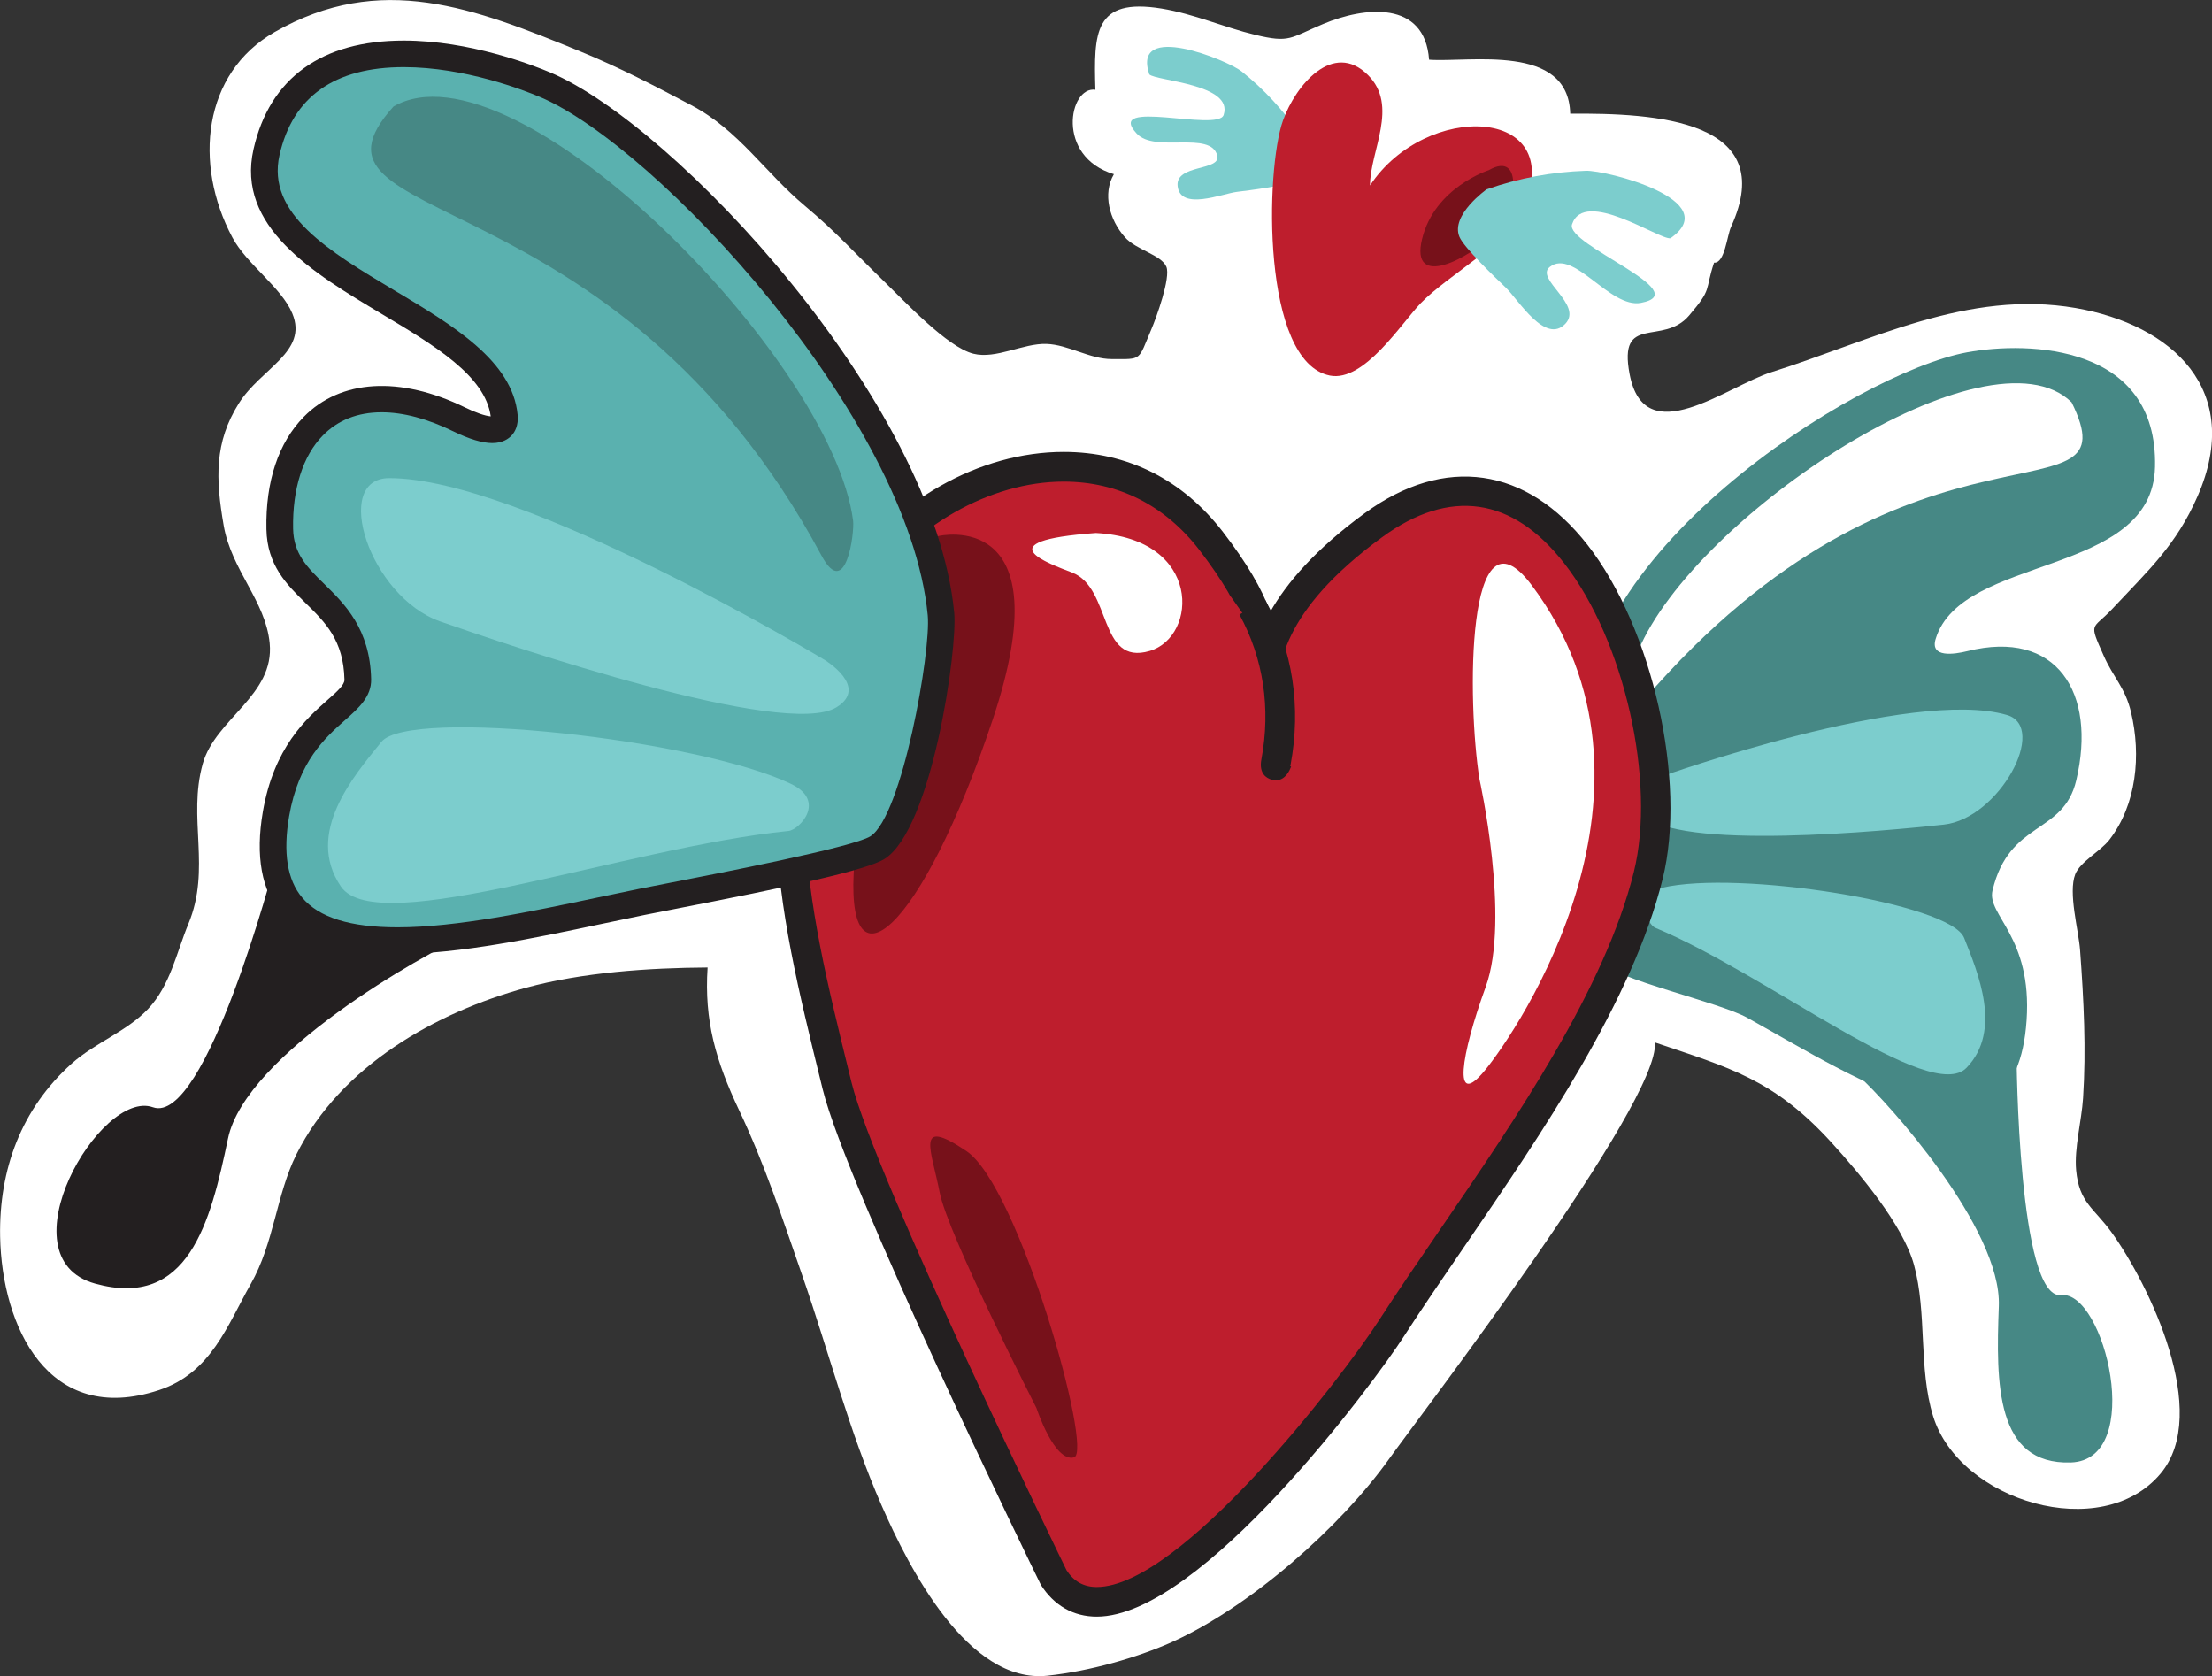<?xml version="1.0" encoding="utf-8"?>
<!-- Generator: Adobe Illustrator 16.0.0, SVG Export Plug-In . SVG Version: 6.00 Build 0)  -->
<!DOCTYPE svg PUBLIC "-//W3C//DTD SVG 1.1//EN" "http://www.w3.org/Graphics/SVG/1.1/DTD/svg11.dtd">
<svg version="1.1" id="Layer_1" xmlns="http://www.w3.org/2000/svg" xmlns:xlink="http://www.w3.org/1999/xlink" x="0px" y="0px"
	 width="124.484px" height="94.314px" viewBox="0 0 124.484 94.314" enable-background="new 0 0 124.484 94.314"
	 xml:space="preserve">
<rect x="0" y="0" width="124.484" height="94.314" fill="#333333" stroke="none"/>
<g id="Layer_2">
</g>
<g>
	<path fill="#FFFFFF" d="M78.199,82.06c-2.759,3.88-7.886,8.393-12.276,10.354c-1.955,0.871-4.604,1.624-6.97,1.878
		c-4.475,0.478-7.809-6.081-9.336-9.572c-1.82-4.151-2.943-8.56-4.49-13.012c-1.099-3.154-2.087-6.186-3.53-9.229
		c-1.313-2.778-1.973-5.051-1.775-8.038c-3.29,0.02-7.051,0.271-10.244,1.146c-5.021,1.371-10.409,4.376-12.902,9.381
		c-1.125,2.254-1.246,4.966-2.567,7.29c-1.305,2.291-2.218,4.996-5.163,5.965c-6.248,2.057-8.849-3.609-8.939-8.646
		c-0.067-3.779,1.193-7.191,4.035-9.736c1.3-1.162,3.104-1.806,4.29-3.066c1.255-1.333,1.593-3.154,2.272-4.796
		c1.289-3.105-0.054-5.927,0.805-9.001c0.708-2.535,4.058-3.852,3.767-6.792c-0.234-2.378-2.15-4.099-2.587-6.61
		c-0.461-2.653-0.527-4.688,0.85-6.877c1.241-1.977,3.916-2.894,3.01-5.063c-0.614-1.471-2.571-2.771-3.373-4.276
		C10.87,9.22,11.421,4.119,15.439,1.813c5.98-3.431,11.25-1.364,17.254,1.095c2.157,0.884,4.138,1.916,6.221,3.017
		c2.671,1.41,4.124,3.771,6.395,5.669c1.714,1.434,2.823,2.672,4.389,4.186c1.22,1.18,3.604,3.751,5.077,4.123
		c1.279,0.324,2.804-0.594,4.117-0.551c1.229,0.042,2.428,0.854,3.675,0.854c1.737,0.001,1.461,0.12,2.232-1.688
		c0.264-0.615,1.099-2.907,0.838-3.512c-0.287-0.669-1.694-0.942-2.328-1.653c-0.878-0.983-1.268-2.452-0.622-3.552
		c-3.292-0.989-2.533-4.965-1.042-4.751c-0.091-3.207-0.086-5.189,3.722-4.569c1.842,0.302,3.494,1.051,5.273,1.479
		c1.958,0.47,1.938,0.18,3.818-0.61c2.324-0.978,5.725-1.356,5.966,2.009c2.285,0.165,7.844-0.945,7.942,3.039
		c4.786-0.043,11.804,0.344,9.052,6.365c-0.229,0.5-0.354,2.066-0.957,2.016c-0.541,1.636-0.08,1.42-1.405,2.976
		c-1.481,1.741-4.002-0.141-3.347,3.298c0.842,4.415,5.459,0.682,7.99-0.115c5.602-1.762,11.027-4.654,17.105-3.607
		c5.442,0.94,9.478,4.621,6.872,10.585c-1.217,2.782-2.776,4.175-4.801,6.341c-1.14,1.219-1.351,0.685-0.484,2.644
		c0.541,1.224,1.208,1.789,1.535,3.172c0.58,2.427,0.312,5.202-1.217,7.18c-0.495,0.643-1.647,1.238-1.922,1.943
		c-0.404,1.047,0.188,3.152,0.271,4.249c0.212,2.854,0.348,5.602,0.17,8.347c-0.085,1.299-0.503,2.809-0.391,4.053
		c0.169,1.843,1.004,2.125,1.998,3.504c2.09,2.9,5.622,10.146,2.756,13.569c-3.313,3.958-11.323,1.565-12.803-3.232
		c-0.834-2.704-0.327-5.798-1.076-8.515c-0.616-2.238-3.063-5.147-4.656-6.896c-3.252-3.563-5.74-4.193-9.927-5.618
		C93.478,61.979,79.729,79.908,78.199,82.06z"/>
	<g>
		<g>
			<path fill="#468885" d="M89.136,42.009c-1.276-10.537,15.337-21.042,21.569-22.185c3.457-0.634,10.737-0.45,10.573,6.448
				c-0.147,6.233-10.884,4.89-12.346,9.682c-0.328,1.067,1.027,0.872,1.788,0.684c5.014-1.25,7.293,2.32,6.124,7.274
				c-0.729,3.083-3.765,2.224-4.711,6.192c-0.337,1.403,2.239,2.575,1.917,7.307c-0.63,9.222-9.477,3.324-15.72-0.142
				c-1.583-0.881-7.466-2.181-8.235-3.13C88.745,52.472,89.136,42.009,89.136,42.009z"/>
			<g>
				<path fill="#FFFFFF" d="M92.194,36.619c3.185-7.621,19.737-18.534,24.39-13.979c3.504,7.096-8.539-0.597-23.395,15.976
					C91.437,40.566,91.968,37.162,92.194,36.619z"/>
				<path fill="#7CCDCD" d="M93.461,43.706c0,0,14.129-5.048,19.489-3.472c2.328,0.686-0.44,5.825-3.558,6.167
					c-3.112,0.339-15.168,1.517-16.91-0.601C91.37,44.453,93.461,43.706,93.461,43.706z"/>
				<path fill="#7CCDCD" d="M93.543,49.954c4.272-1.012,16.218,0.872,16.991,2.82c0.77,1.945,2.162,5.201,0.141,7.306
					c-2.018,2.102-11.136-5.21-17.527-7.875C92.732,52.034,91.896,50.344,93.543,49.954z"/>
			</g>
		</g>
		<path fill="#468885" d="M113.485,59.415c0,0,0.084,13.745,2.513,13.462c2.432-0.279,4.765,9.283,0.538,9.417
			c-4.224,0.133-4.214-4.418-4.049-8.797c0.165-4.378-6.271-11.499-7.874-12.94C110.796,61.946,113.485,59.415,113.485,59.415z"/>
	</g>
	<path fill="#7CCDCD" d="M73.15,7.57c-0.931-1.378-2.017-2.548-3.287-3.561c-0.762-0.606-6.196-2.851-5.185,0.176
		c0.386,0.377,4.765,0.534,4.184,2.286c-0.321,0.972-6.735-0.961-4.896,1.042c1.023,1.115,4.158-0.179,4.536,1.233
		c0.236,0.89-2.364,0.48-2.229,1.724c0.149,1.406,2.51,0.431,3.333,0.327c0.702-0.087,2.747-0.336,3.231-0.623
		C73.812,9.598,73.15,7.57,73.15,7.57z"/>
	<g>
		<path fill="#BE1E2D" d="M47.109,61.103c-2.467-10.026-4.838-19.188,1.053-28.199c4.301-6.575,14.383-9.747,19.995-2.466
			c1.502,1.953,2.274,3.397,2.632,4.559c0.681,2.214-0.148,3.386-0.292,5.047c1.744,0.542-2.078-4,6.791-10.483
			c10.967-8.009,17.671,10.85,15.471,19.712c-2.125,8.558-9.679,18.101-14.446,25.471c-2.263,3.508-15.006,20.304-19.036,13.985
			C59.275,88.727,48.464,66.595,47.109,61.103z"/>
		<path fill="#231F20" d="M61.721,90.968c-1.312,0-2.4-0.619-3.147-1.792C58.084,88.186,47.66,66.818,46.3,61.303l-0.104-0.424
			c-2.437-9.896-4.736-19.244,1.269-28.433c2.787-4.263,7.654-7.017,12.398-7.017c3.592,0,6.688,1.556,8.955,4.497
			c1.333,1.733,2.207,3.212,2.664,4.507c0.919-1.619,2.52-3.507,5.313-5.55c4.515-3.299,9.116-2.606,12.541,1.772
			c3.663,4.684,5.601,13.299,4.23,18.813c-1.705,6.867-6.747,14.23-11.194,20.729c-1.205,1.76-2.344,3.422-3.36,4.993
			C77.339,77.788,67.6,90.968,61.721,90.968z M59.862,27.1c-4.132,0-8.554,2.517-11.003,6.261
			c-5.607,8.579-3.492,17.172-1.044,27.119l0.104,0.424c1.316,5.345,11.997,27.236,12.104,27.457
			c0.398,0.614,0.951,0.939,1.695,0.939c4.72,0,13.754-11.701,15.89-15.012c1.029-1.593,2.175-3.264,3.386-5.032
			c4.368-6.38,9.319-13.611,10.952-20.188c1.264-5.087-0.534-13.048-3.927-17.384c-2.902-3.712-6.427-4.239-10.242-1.453
			c-5.79,4.232-5.855,7.428-5.888,8.962c-0.012,0.562-0.036,1.727-1.158,1.727c-0.149,0-0.309-0.026-0.484-0.081l-0.642-0.199
			l0.059-0.67c0.05-0.581,0.171-1.092,0.289-1.585c0.233-0.988,0.438-1.842,0.036-3.145c-0.36-1.176-1.178-2.58-2.495-4.295
			C65.556,28.43,62.916,27.1,59.862,27.1z"/>
	</g>
	<path fill="#77111A" d="M58.329,79.233c0,0-5.002-9.797-5.45-12.146c-0.452-2.35-1.434-4.296,1.511-2.313
		c2.945,1.985,7.157,16.93,6.053,17.233C59.335,82.307,58.329,79.233,58.329,79.233z"/>
	<path fill="#BE1E2D" d="M85.771,11.623c-0.875,2.07-4.229,3.807-5.801,5.421c-1.101,1.133-3.194,4.472-5.129,4.089
		c-3.856-0.774-3.626-11.612-2.638-14.354c0.711-1.983,2.814-4.504,4.771-2.567c1.775,1.75,0.117,4.295,0.126,6.224
		C80.24,5.686,88.154,5.976,85.771,11.623z"/>
	<path fill="#77111A" d="M83.783,9.576c0,0-3.043,0.964-3.751,3.865c-0.713,2.9,2.712,1.083,4.018-0.301
		C85.357,11.757,85.793,8.423,83.783,9.576z"/>
	<path fill="#7CCDCD" d="M83.662,10.655c1.842-0.642,3.684-0.981,5.588-1.045c1.144-0.036,7.831,1.659,4.756,3.799
		c-0.628,0.084-4.858-2.837-5.539-0.782c-0.377,1.141,7.012,3.819,3.88,4.415c-1.749,0.332-3.788-3.082-5.134-2.019
		c-0.847,0.67,1.884,2.109,0.889,3.184c-1.128,1.217-2.662-1.354-3.367-2.028c-0.598-0.572-2.347-2.239-2.603-2.852
		C81.618,12.101,83.662,10.655,83.662,10.655z"/>
	<path fill="#77111A" d="M52.82,30.162c0,0,7.052-1.662,3.051,10.314s-8.45,15.797-7.781,7.951
		C48.755,40.583,49.059,31.844,52.82,30.162z"/>
	<g>
		<path fill="#5AB1AF" d="M52.954,34.55C51.847,23.021,37.376,7.593,30.684,4.768C26.342,2.933,16.762,0.773,14.998,8.56
			c-1.592,7.029,12.844,9.015,13.383,14.855c0.12,1.307-1.596,0.646-2.539,0.185c-6.203-3.029-10.211,0.232-10.099,6.16
			c0.071,3.697,4.29,3.717,4.391,8.476c0.037,1.68-3.669,2.157-4.602,7.563c-1.818,10.536,11.441,6.806,20.606,4.948
			c2.326-0.472,11.966-2.241,13.246-3.057C51.632,46.259,53.142,36.5,52.954,34.55z"/>
		<path fill="#231F20" d="M22.373,53.681L22.373,53.681c-3.136,0-5.269-0.724-6.521-2.212c-1.134-1.347-1.49-3.297-1.059-5.799
			c0.624-3.614,2.431-5.212,3.626-6.271c0.543-0.479,0.972-0.858,0.965-1.147c-0.047-2.225-1.084-3.239-2.183-4.314
			c-1.065-1.044-2.168-2.124-2.208-4.163c-0.052-2.682,0.676-4.866,2.101-6.317c2.063-2.104,5.403-2.325,9.077-0.53
			c0.593,0.29,1.122,0.473,1.446,0.502c-0.316-2.29-3.151-3.983-6.149-5.772c-3.839-2.294-8.19-4.894-7.201-9.262
			c0.906-4,3.831-6.115,8.457-6.115c3.709,0,7.254,1.378,8.252,1.8C37.95,7.022,52.561,22.61,53.7,34.479
			c0.195,2.03-1.25,12.148-3.911,13.846c-1.003,0.638-5.324,1.565-11.974,2.857c-0.644,0.125-1.172,0.229-1.527,0.3
			c-0.762,0.154-1.551,0.321-2.356,0.492C30.152,52.774,25.869,53.681,22.373,53.681z M21.479,23.2
			c-1.349,0-2.463,0.438-3.313,1.307c-1.12,1.142-1.714,3.003-1.671,5.239c0.026,1.426,0.791,2.174,1.758,3.12
			c1.146,1.123,2.572,2.52,2.633,5.354c0.021,0.983-0.703,1.625-1.472,2.305c-1.101,0.974-2.606,2.307-3.142,5.401
			c-0.354,2.045-0.107,3.584,0.729,4.577c0.951,1.129,2.709,1.678,5.374,1.678c3.339,0,7.541-0.89,11.247-1.675
			c0.812-0.172,1.604-0.34,2.37-0.495c0.358-0.072,0.892-0.176,1.54-0.302c2.868-0.559,10.488-2.038,11.452-2.651
			c1.783-1.137,3.42-10.4,3.226-12.436C51.135,23.452,36.918,8.213,30.392,5.459c-0.933-0.396-4.241-1.682-7.668-1.682
			c-3.896,0-6.251,1.664-6.994,4.947c-0.749,3.308,2.776,5.412,6.508,7.642c3.25,1.939,6.61,3.947,6.892,6.979
			c0.055,0.593-0.151,0.955-0.333,1.154c-0.18,0.196-0.515,0.432-1.092,0.432c-0.563,0-1.298-0.222-2.191-0.658
			C24.053,23.561,22.695,23.2,21.479,23.2z"/>
	</g>
	<path fill="#468885" d="M48.01,29.298c-1.194-9.15-19.07-27.221-25.864-23.306c-6.3,6.99,12.396,3.502,24.086,25.271
		C47.607,33.828,48.097,29.953,48.01,29.298z"/>
	<path fill="#7CCDCD" d="M46.402,37.13c0,0-17.039-10.249-24.506-10.226c-3.245,0.014-1.095,6.675,2.884,8.067
		c3.979,1.394,19.415,6.627,22.304,4.823C48.928,38.645,46.402,37.13,46.402,37.13z"/>
	<path fill="#7CCDCD" d="M44.506,44.106c-5.298-2.523-21.475-4.293-23.041-2.363c-1.566,1.931-4.321,5.131-2.281,8.141
		c2.038,3.011,16.066-2.217,25.192-3.126C44.97,46.699,46.548,45.079,44.506,44.106z"/>
	<path fill="#231F20" d="M15.446,48.66c0,0-3.878,14.7-6.84,13.646c-2.962-1.058-8.505,8.467-3.255,9.923
		c5.252,1.456,6.487-3.424,7.481-8.167c0.992-4.743,11.001-10.376,13.4-11.422C15.866,54.648,15.446,48.66,15.446,48.66z"/>
	<path fill="#FFFFFF" d="M64.697,36.63c2.729-0.803,2.956-6.322-3.024-6.638c-6.297,0.453-2.644,1.718-1.332,2.228
		C62.577,33.094,61.793,37.485,64.697,36.63z"/>
	<path fill="#FFFFFF" d="M83.259,43.845c0,0,1.753,7.839,0.349,11.693c-1.402,3.854-1.876,6.912-0.051,4.702
		c1.825-2.209,11.17-15.937,2.637-27.316C82.488,27.985,82.565,39.523,83.259,43.845z"/>
	<path fill="#BE1E2D" d="M65.947,36.9l3.314-3.334c0,0,4.381,5.996,4.103,7.605c-0.275,1.608-5.939,4.076-5.939,4.076L65.947,36.9z"
		/>
	<g>
		<path fill="#BE1E2D" d="M71.92,42.749l-0.043-0.256C71.776,43.111,71.705,43.269,71.92,42.749z M70.482,34.176l1.396,8.316
			C72.092,41.177,72.445,37.752,70.482,34.176z"/>
		<path fill="#231F20" d="M71.807,43.904c-0.08,0-0.168-0.013-0.263-0.039c-0.271-0.081-0.706-0.336-0.558-1.132
			c0.541-2.877,0.113-5.695-1.235-8.154l1.463-0.804c1.538,2.802,2.026,6.005,1.414,9.268l-0.708-0.293l0.708,0.293l0,0
			l-0.015,0.073l0.048,0.023C72.578,43.341,72.346,43.904,71.807,43.904z"/>
	</g>
</g>
</svg>
